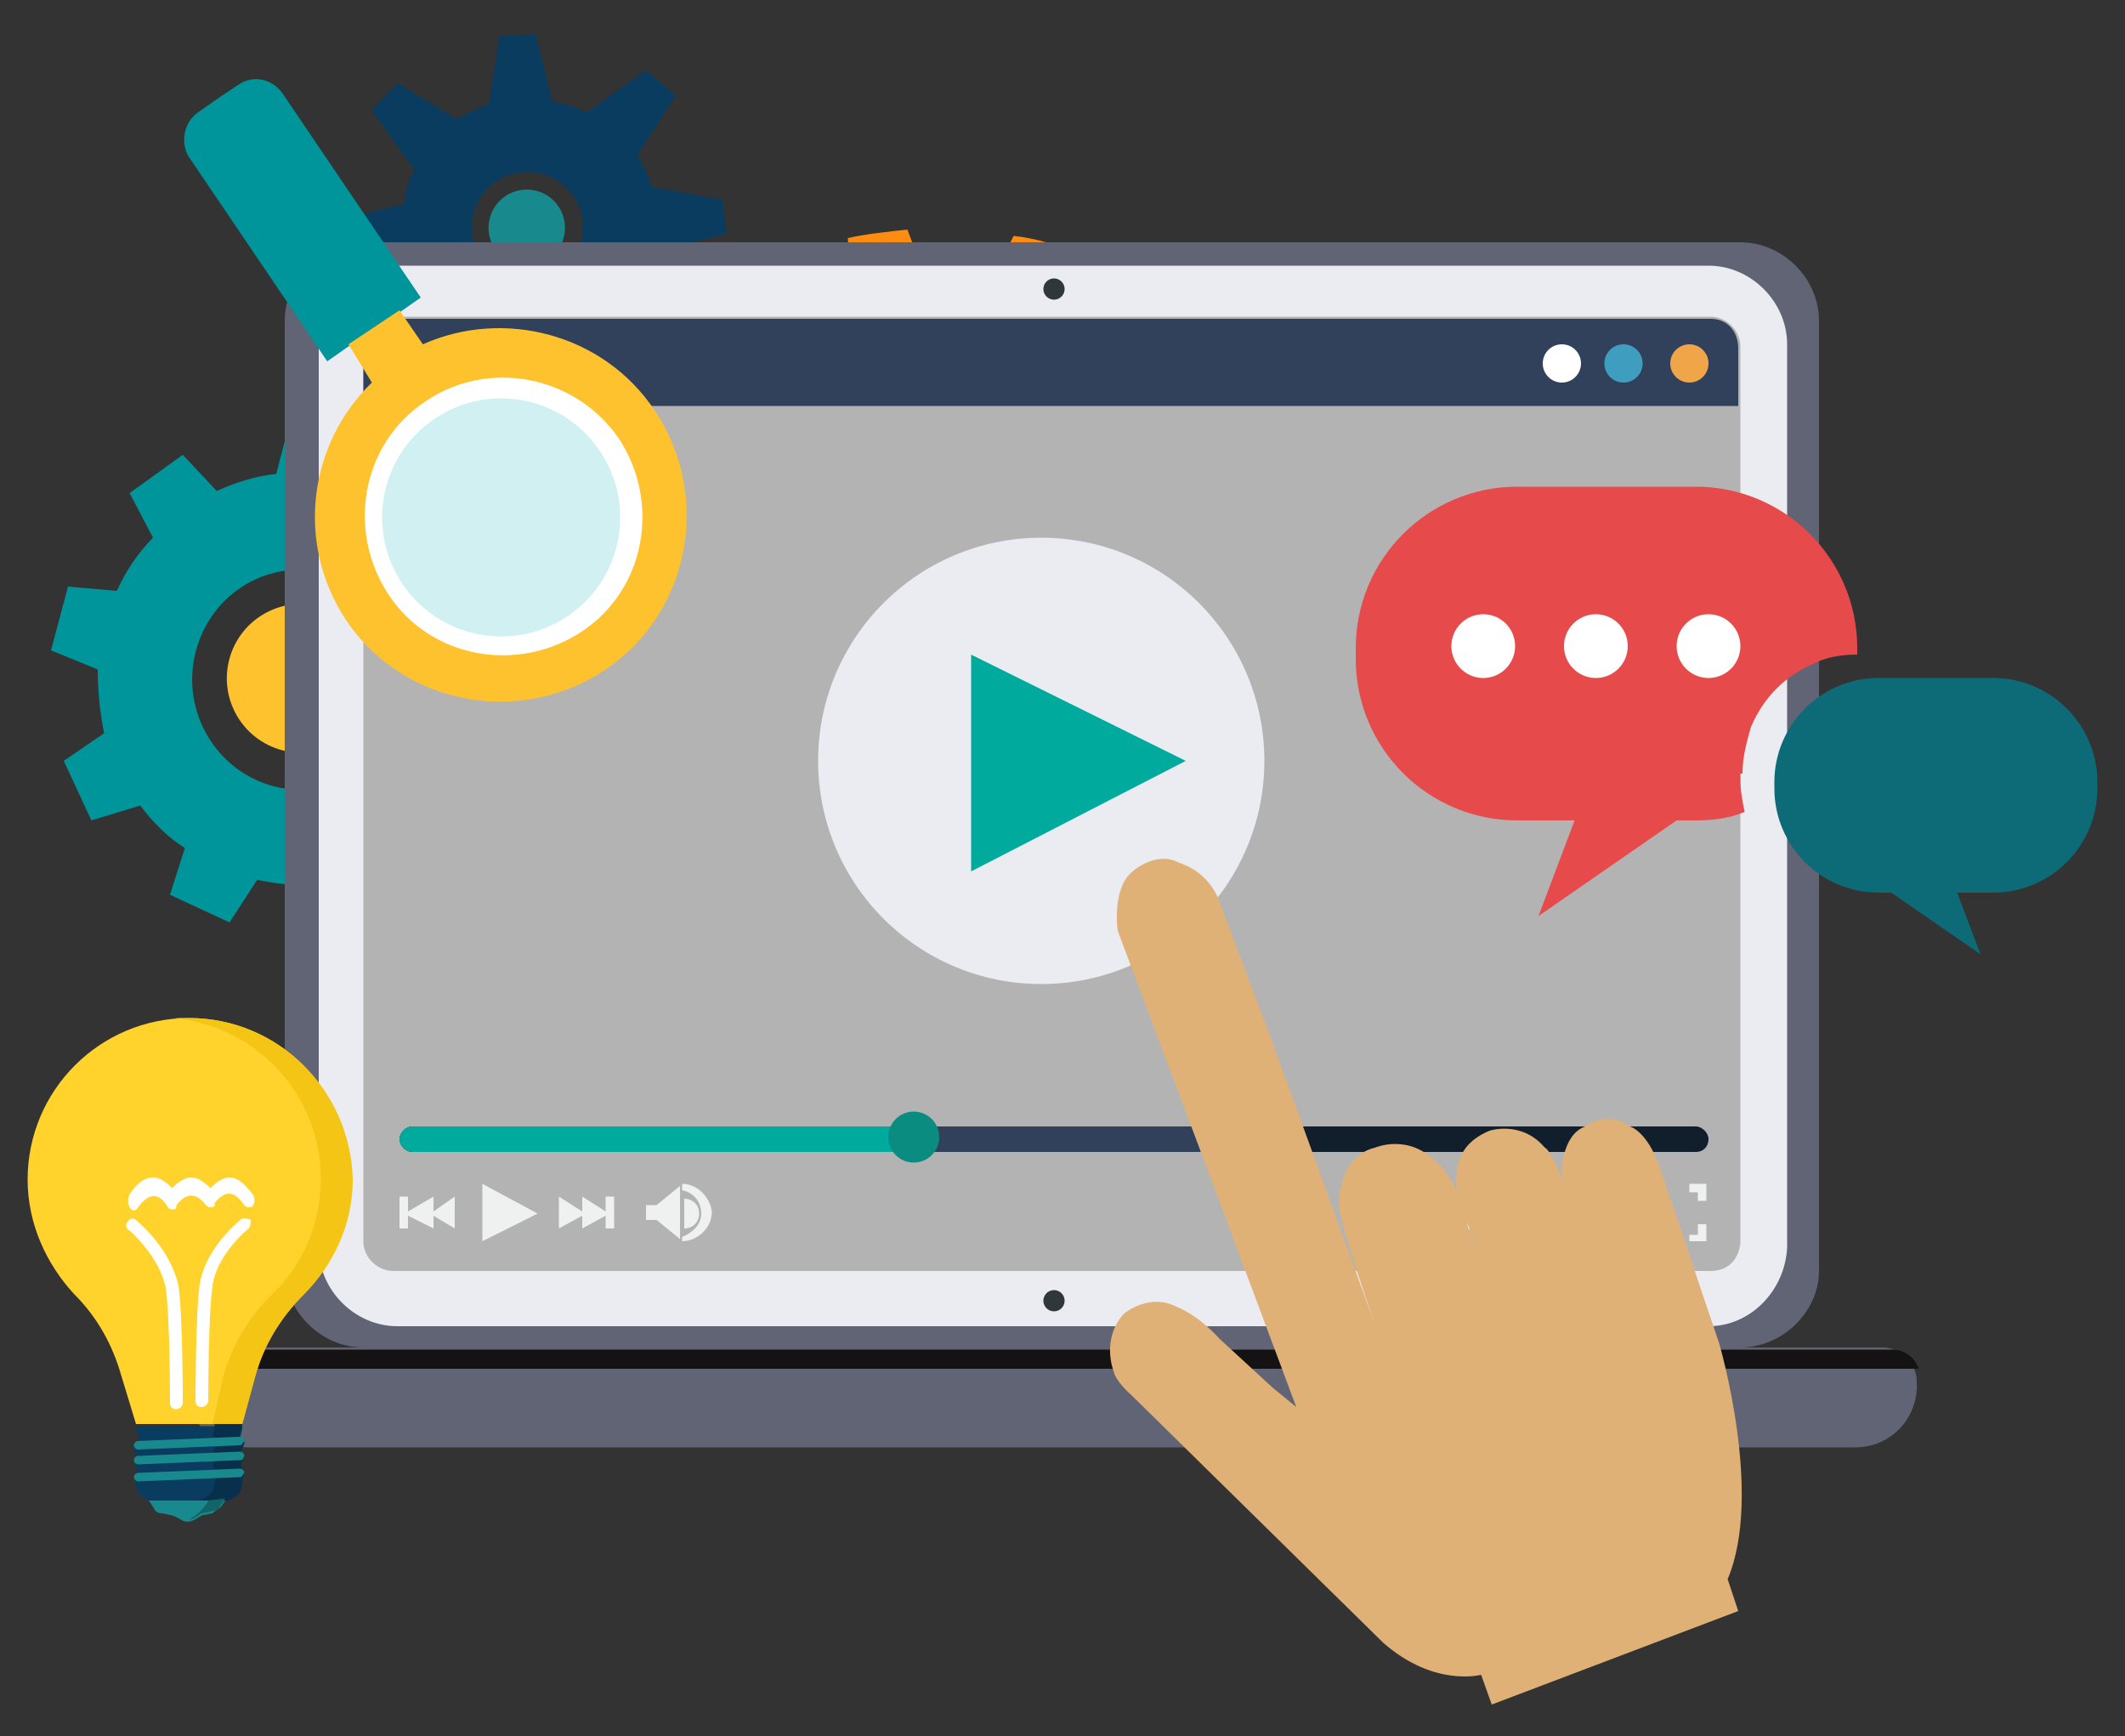 <?xml version="1.0" encoding="utf-8"?>
<!-- Generator: Adobe Illustrator 21.1.0, SVG Export Plug-In . SVG Version: 6.00 Build 0)  -->
<svg version="1.1" id="Layer_1" xmlns="http://www.w3.org/2000/svg" xmlns:xlink="http://www.w3.org/1999/xlink" x="0px" y="0px"
	 viewBox="0 0 100 81.7" style="enable-background:new 0 0 100 81.7;" xml:space="preserve">
<rect x="0" y="0" width="100" height="81.7" fill="#333333" stroke="none"/>
<style type="text/css">
	.st0{fill:#FD8C10;}
	.st1{fill:#0A3C5F;}
	.st2{fill:#00959B;}
	.st3{fill:#FEC22E;}
	.st4{fill:#18898D;}
	.st5{fill:#606474;}
	.st6{fill:#EAECF2;}
	.st7{fill:#2F3738;}
	.st8{fill:#141213;}
	.st9{fill:#B3B3B3;}
	.st10{fill:#31415C;}
	.st11{fill:#FFFFFF;}
	.st12{fill:#3F9EC0;}
	.st13{fill:#F0A549;}
	.st14{fill:#EFF0F0;}
	.st15{fill:#111F2D;}
	.st16{fill:#00AA9D;}
	.st17{fill:#0B8C81;}
	.st18{fill:#DFB177;}
	.st19{fill:#0D6B77;}
	.st20{fill:#E64A4B;}
	.st21{fill:#08304D;}
	.st22{fill:#116569;}
	.st23{fill:#FFD22C;}
	.st24{fill:#F5C515;}
	.st25{opacity:0.25;fill:#47C5C9;}
</style>
<g>
	<g id="_x2014_ÎÓÈ_x5F_28_x5F_3_x5F__1_">
		<g>
			<g>
				<path class="st0" d="M35.4,13.1c-0.8,0.4-1.6,0.9-2.4,1.5l1.3,3.1c-0.6,0.5-1.2,1.1-1.8,1.7l-3.2-1.2c-0.6,0.7-1.1,1.5-1.5,2.3
					l2.4,2.3c-0.4,0.8-0.7,1.6-0.9,2.4L26,25.5c-0.2,0.9-0.3,1.8-0.4,2.7l3.2,1.1c0,0.9,0,1.8,0.1,2.6l-3,1.5
					c0.2,0.9,0.4,1.7,0.7,2.6l3.4-0.2c0.3,0.8,0.7,1.6,1.2,2.4L29,40.8c0.3,0.4,0.5,0.7,0.8,1.1c0.3,0.3,0.6,0.7,0.9,1l3-1.6
					c0.7,0.6,1.4,1.2,2.1,1.7l-0.9,3.3c0.8,0.5,1.6,0.8,2.4,1.2l2.1-2.7c0.8,0.3,1.7,0.5,2.6,0.6l0.5,3.3c0.9,0.1,1.8,0.1,2.7,0.1
					l0.8-3.3c0.8-0.1,1.7-0.2,2.5-0.5l1.8,2.8c0.9-0.3,1.7-0.6,2.5-1l-0.6-3.3c0.7-0.4,1.4-0.9,2-1.4l2.8,1.8c0.7-0.6,1.3-1.3,1.9-2
					L57.2,39c0.5-0.6,0.9-1.3,1.2-2l3.3,0.5c0.4-0.9,0.7-1.8,1-2.7L59.8,33c0.2-0.7,0.3-1.5,0.3-2.3l3.3-0.9c0-1-0.1-1.9-0.2-2.9
					l-3.4-0.5c-0.2-0.7-0.4-1.4-0.6-2.1l2.6-2.1c-0.4-0.9-0.8-1.7-1.4-2.6l-3.3,0.9c-0.2-0.3-0.4-0.6-0.7-0.9
					c-0.2-0.3-0.5-0.6-0.7-0.8l1.5-3c-0.7-0.7-1.5-1.3-2.3-1.8l-2.6,2.2c-0.6-0.4-1.3-0.7-2-1l0.2-3.4c-0.9-0.3-1.8-0.6-2.8-0.7
					l-1.5,3c-0.8-0.1-1.5-0.1-2.3-0.1l-1.2-3.2c-0.9,0.1-1.9,0.2-2.8,0.4L40,14.7c-0.8,0.2-1.5,0.5-2.2,0.8L35.4,13.1z M51.3,24.1
					c3.2,3.8,2.6,9.5-1.2,12.6c-3.8,3.2-9.5,2.6-12.6-1.2c-3.2-3.8-2.6-9.5,1.2-12.6C42.5,19.8,48.1,20.3,51.3,24.1z"/>
				<g>
					
						<ellipse transform="matrix(0.771 -0.637 0.637 0.771 -8.832 35.121)" class="st1" cx="44.4" cy="29.8" rx="5.8" ry="5.8"/>
				</g>
			</g>
		</g>
		<g>
			<g>
				<path class="st2" d="M5.5,27.8l-2.3-0.2l-0.8,3l2.2,0.9c0,1,0.1,2,0.3,3l-1.9,1.3l1.3,2.8l2.3-0.7c0.6,0.8,1.3,1.5,2.1,2L8,42.1
					l2.8,1.3l1.3-2c1,0.2,1.9,0.3,2.9,0.2l1,2.2l3-0.8l-0.3-2.5c0.8-0.4,1.6-1,2.3-1.7l2.2,1.1l1.8-2.6l-1.8-1.7
					c0.2-0.4,0.3-0.8,0.4-1.2c0.1-0.5,0.2-1,0.3-1.5l2.4-0.6l-0.3-3.1L23.4,29c-0.3-0.9-0.7-1.8-1.2-2.5l1.4-2l-2.2-2.2l-2,1.5
					c-0.8-0.5-1.7-0.9-2.6-1.2l-0.2-2.4L13.6,20L13,22.3c-1,0.1-1.9,0.4-2.8,0.8l-1.6-1.7l-2.5,1.8l1.1,2.1
					C6.5,26,5.9,26.9,5.5,27.8z M15.5,27c2.7,0.7,4.4,3.5,3.7,6.3c-0.7,2.7-3.5,4.4-6.3,3.7c-2.7-0.7-4.4-3.5-3.7-6.3
					C9.9,27.9,12.7,26.2,15.5,27z"/>
				
					<ellipse transform="matrix(0.251 -0.968 0.968 0.251 -20.269 37.654)" class="st3" cx="14.2" cy="31.9" rx="3.5" ry="3.5"/>
			</g>
		</g>
		<path class="st1" d="M30.4,3.3l-2.8,2c-0.5-0.3-1-0.4-1.6-0.5l-0.8-3.2l-1.7,0.1L23,4.9c-0.5,0.2-1,0.4-1.5,0.7l-2.8-1.7l-1.2,1.3
			l2,2.8c-0.3,0.5-0.4,1-0.5,1.6l-3.2,0.8l0.1,1.7l3.3,0.6c0.2,0.5,0.4,1,0.7,1.5l-1.7,2.8l1.3,1.2l2.8-2c0.5,0.3,1,0.4,1.6,0.5
			l0.8,3.2l1.7-0.1l0.6-3.3c0.5-0.2,1-0.4,1.5-0.7l2.8,1.7l1.2-1.3l-2-2.8c0.3-0.5,0.4-1,0.5-1.6l3.2-0.8L34,9.4l-3.3-0.6
			c-0.2-0.5-0.4-1-0.7-1.5l1.8-2.8L30.4,3.3z M26.7,12.5c-1,1-2.6,1.1-3.7,0.1c-1-1-1.1-2.6-0.1-3.7c1-1,2.6-1.1,3.7-0.1
			C27.7,9.8,27.7,11.4,26.7,12.5z"/>
		<ellipse transform="matrix(0.969 -0.245 0.245 0.969 -1.863 6.425)" class="st4" cx="24.8" cy="10.7" rx="1.8" ry="1.8"/>
	</g>
	<g>
		<path class="st5" d="M81.9,63.4H17.1c-2,0-3.7-1.7-3.7-3.7V15.1c0-2,1.7-3.7,3.7-3.7h64.8c2,0,3.7,1.7,3.7,3.7v44.7
			C85.6,61.7,83.9,63.4,81.9,63.4z"/>
		<path class="st6" d="M80.4,62.4H18.7c-2,0-3.7-1.7-3.7-3.7V16.2c0-2,1.7-3.7,3.7-3.7h61.7c2,0,3.7,1.7,3.7,3.7v42.5
			C84,60.7,82.4,62.4,80.4,62.4z"/>
		<path class="st5" d="M87.3,68.1H11.7c-1.7,0-3.1-1.4-3.1-3.1l0,0c0-0.8,0.7-1.6,1.6-1.6h78.4c0.8,0,1.6,0.7,1.6,1.6l0,0
			C90.3,66.7,89,68.1,87.3,68.1z"/>
		<circle class="st7" cx="49.6" cy="13.6" r="0.5"/>
		<circle class="st7" cx="49.6" cy="61.2" r="0.5"/>
		<path class="st8" d="M8.8,64.4h81.5c-0.2-0.5-0.6-0.9-1.3-0.9H10.2C9.4,63.4,9,63.8,8.8,64.4z"/>
		<path class="st9" d="M80.5,59.8h-62c-0.7,0-1.4-0.6-1.4-1.4V16.3c0-0.7,0.6-1.4,1.4-1.4h62c0.7,0,1.4,0.6,1.4,1.4v42.2
			C81.8,59.3,81.3,59.8,80.5,59.8z"/>
		<path class="st10" d="M80.5,15h-62c-0.7,0-1.4,0.6-1.4,1.4v2.7h64.7v-2.7C81.8,15.6,81.3,15,80.5,15z"/>
		<circle class="st11" cx="73.5" cy="17.1" r="0.9"/>
		<circle class="st12" cx="76.4" cy="17.1" r="0.9"/>
		<circle class="st13" cx="79.5" cy="17.1" r="0.9"/>
		<g>
			<polygon class="st14" points="21.4,56.3 20.4,57 20.4,56.3 19.2,57 19.2,56.3 18.8,56.3 18.8,57.8 19.2,57.8 19.2,57.2 
				20.4,57.8 20.4,57.2 21.4,57.8 			"/>
			<polygon class="st14" points="28.5,56.3 28.5,57 27.4,56.3 27.4,57 26.3,56.3 26.3,57.8 27.4,57.2 27.4,57.8 28.5,57.2 
				28.5,57.8 28.9,57.8 28.9,56.3 			"/>
			<polygon class="st14" points="22.7,55.7 25.3,57.1 22.7,58.4 			"/>
			<path class="st14" d="M30.9,56.7l1.1-0.9v0.9v0.7v0.9l-1.1-0.9l0,0h-0.5v-0.7H30.9z M32.2,56.4v1.4c0.4,0,0.7-0.3,0.7-0.7
				C32.9,56.6,32.5,56.4,32.2,56.4z M32.1,55.7v0.3c0.5,0.1,0.9,0.5,0.9,1.1c0,0.5-0.4,0.9-0.9,1.1v0.2c0.7,0,1.4-0.6,1.4-1.4
				C33.4,56.3,32.8,55.7,32.1,55.7z"/>
			<path class="st14" d="M71.3,55.7v2.6H75v-2.6H71.3z M74.5,58.1h-2.8v-1.9h2.8V58.1z"/>
			<path class="st14" d="M76.8,55.7h0.8v0.4h-0.4v0.4h-0.4V55.7z M79.9,58.1h-0.4v0.3h0.8v-0.8h-0.4V58.1z M79.5,55.7v0.4h0.4v0.4
				h0.4v-0.8L79.5,55.7z M77.3,57.5h-0.4v0.8h0.8v-0.4h-0.4V57.5z"/>
			<path class="st14" d="M69.6,57.3v-0.4h-0.4c0-0.1-0.1-0.2-0.1-0.3l0.3-0.3L69,55.9l-0.3,0.3c-0.1,0-0.2-0.1-0.3-0.1v-0.4H68v0.4
				c-0.1,0-0.2,0.1-0.3,0.1l-0.3-0.3l-0.2,0.3l0.3,0.3c-0.1,0.1-0.1,0.2-0.1,0.3h-0.4v0.4h0.4c0,0.1,0.1,0.2,0.1,0.3l-0.2,0.2
				l0.3,0.3l0.2-0.2c0.1,0.1,0.2,0.1,0.3,0.1v0.3h0.4v-0.3c0.1,0,0.2-0.1,0.3-0.1l0.2,0.2l0.3-0.3L69,57.5c0-0.1,0.1-0.2,0.1-0.3
				h0.4V57.3z M68.2,57.6c-0.3,0-0.5-0.2-0.5-0.5c0-0.3,0.2-0.5,0.5-0.5c0.3,0,0.5,0.2,0.5,0.5C68.8,57.4,68.5,57.6,68.2,57.6z"/>
		</g>
		<path class="st15" d="M79.8,54.2H19.4c-0.3,0-0.6-0.3-0.6-0.6l0,0c0-0.3,0.3-0.6,0.6-0.6h60.4c0.3,0,0.6,0.3,0.6,0.6l0,0
			C80.4,53.9,80.2,54.2,79.8,54.2z"/>
		<path class="st10" d="M60.7,54.2H19.5c-0.3,0-0.6-0.3-0.6-0.6l0,0c0-0.3,0.3-0.6,0.6-0.6h41.2c0.3,0,0.6,0.3,0.6,0.6l0,0
			C61.4,53.9,61,54.2,60.7,54.2z"/>
		<path class="st16" d="M43.1,54.2H19.4c-0.3,0-0.6-0.3-0.6-0.6l0,0c0-0.3,0.3-0.6,0.6-0.6h23.7c0.3,0,0.6,0.3,0.6,0.6l0,0
			C43.8,53.9,43.4,54.2,43.1,54.2z"/>
		<circle class="st17" cx="43" cy="53.5" r="1.2"/>
		<circle class="st6" cx="49" cy="35.8" r="10.5"/>
		<polygon class="st16" points="45.7,30.8 55.8,35.8 45.7,41 		"/>
	</g>
	<path class="st18" d="M70.2,80.2l-0.5-1.4c0,0-2.2,0.6-4.6-1.5L53.2,65.6c0,0-0.7-0.6-0.8-1.1c0,0-0.6-1.5,0.5-2.7
		c0,0,1.2-1,2.5-0.3c0,0,0.9,0.3,2,1.5l2.5,2.3l1.1,0.9l-4.3-11.5l-4.1-10.9c0,0-0.3-2,0.7-2.8c0,0,1.1-1,2.2-0.4
		c0,0,1.2,0.3,1.8,1.6l2.6,6.9l4.8,13.2c0,0-1.7-4.8-1.7-5.7c0,0,0-2.2,1.7-2.6c0,0,1.6-0.7,2.9,0.7c0,0,0.9,0.5,1.5,3.1l1,2.5
		c0,0-1.7-4.2-1.6-4.7c0.1-0.4-0.1-1.7,1.6-2.4c0,0,1.5-0.5,2.6,0.8c0,0,0.2,0,0.8,1.4l1.1,2.8c0,0-1.2-2.8-1.1-3.1
		c0,0,0-1.7,1.1-2.1c0,0,1-0.8,2.1,0c0,0,0.8,0.2,1.4,1.9l2.8,8.3c0,0,2.1,7.1,0.4,11.1l0.5,1.5L70.2,80.2z"/>
	<g>
		<path class="st19" d="M88.4,31.9h5.4c2.7,0,4.9,2.2,4.9,4.9v0.3c0,2.7-2.2,4.9-4.9,4.9h-1.7l1.1,2.9L89,42h-0.6
			c-2.7,0-4.9-2.2-4.9-4.9v-0.3C83.5,34.1,85.7,31.9,88.4,31.9z"/>
		<g>
			<g>
				<g>
					<path class="st20" d="M82,36.4c0-0.8,0.2-1.5,0.4-2.2c0.3-0.7,0.7-1.3,1.2-1.8c0.5-0.5,1.1-0.9,1.8-1.2c0.6-0.3,1.3-0.4,2-0.4
						v-0.3c0-4.2-3.4-7.6-7.6-7.6h-8.4c-4.2,0-7.6,3.4-7.6,7.6V31c0,4.2,3.4,7.6,7.6,7.6h2.7l-1.7,4.5l6.5-4.5h0.9
						c0.8,0,1.6-0.1,2.3-0.4c-0.1-0.5-0.2-1-0.2-1.5V36.4z"/>
				</g>
			</g>
		</g>
		<circle class="st11" cx="69.8" cy="30.4" r="1.5"/>
		<circle class="st11" cx="75.1" cy="30.4" r="1.5"/>
		<circle class="st11" cx="80.4" cy="30.4" r="1.5"/>
	</g>
	<g>
		<g>
			<g>
				<path class="st1" d="M11.4,68.4c0.2,0.2-0.2,0.5,0,0.7c0.2,0.2,0,0.4,0,0.7c0,0.3-0.2,0.6-0.7,0.8H8.9H7.1
					c-0.5-0.1-0.7-0.4-0.7-0.7c0-0.3-0.2-0.3,0-0.5c0.2-0.2-0.2-0.5,0-0.7c0.2-0.2-0.3-0.5,0-0.7c0.3-0.3,0-0.4,0-0.9h2.5h2.5
					c0,0.5-0.2,0.4,0,0.7C11.7,67.9,11.2,68.2,11.4,68.4z"/>
				<path class="st4" d="M10.4,70.9c-0.1,0.1-0.3,0.2-0.4,0.3l-0.5,0.1c-0.2,0.1-0.4,0.3-0.7,0.3c-0.2,0-0.4-0.2-0.7-0.3l-0.5-0.1
					c-0.2,0-0.3-0.1-0.4-0.3l-0.2-0.3h1.8h1.8L10.4,70.9z"/>
				<path class="st21" d="M11.4,68.4c-0.2-0.2,0.3-0.5,0-0.7c-0.3-0.3,0-0.2,0-0.7h-1.3c0,0.5-0.2,0.4,0,0.7c0.3,0.3-0.2,0.5,0,0.7
					c0.2,0.2-0.2,0.5,0,0.7c0.2,0.2,0,0.4,0,0.7c0,0.3-0.2,0.6-0.7,0.8h1.3c0.5-0.1,0.7-0.5,0.7-0.8c0-0.3,0.2-0.5,0-0.7
					C11.2,68.9,11.6,68.6,11.4,68.4z"/>
				<path class="st22" d="M9.8,70.6c0,0,0,0.1-0.2,0.3c-0.2,0.3-0.7,0.6-0.7,0.6c0.2,0,0.4-0.2,0.6-0.3l0.5-0.1
					c0.2,0,0.3-0.1,0.4-0.3l0.2-0.3L9.8,70.6z"/>
			</g>
			<path class="st4" d="M11.3,68l-4.8,0.2c-0.1,0-0.2-0.1-0.2-0.2l0,0c0-0.1,0.1-0.2,0.2-0.2l4.8-0.2c0.1,0,0.2,0.1,0.2,0.2l0,0
				C11.4,67.9,11.4,68,11.3,68z"/>
			<path class="st4" d="M11.3,68.7l-4.8,0.2c-0.1,0-0.2-0.1-0.2-0.2l0,0c0-0.1,0.1-0.2,0.2-0.2l4.8-0.2c0.1,0,0.2,0.1,0.2,0.2l0,0
				C11.4,68.7,11.4,68.7,11.3,68.7z"/>
			<path class="st4" d="M11.3,69.5l-4.8,0.2c-0.1,0-0.2-0.1-0.2-0.2l0,0c0-0.1,0.1-0.2,0.2-0.2l4.8-0.2c0.1,0,0.2,0.1,0.2,0.2l0,0
				C11.4,69.4,11.4,69.5,11.3,69.5z"/>
		</g>
		<g>
			<g>
				<g>
					<path class="st23" d="M16.5,55.5c0-4.2-3.4-7.6-7.6-7.6c-4.2,0-7.6,3.4-7.6,7.6c0,2.1,0.9,4,2.2,5.4c1.1,1.1,1.8,2.4,2.2,3.8
						L6.4,67h5l0.6-2.2c0.4-1.5,1.2-2.8,2.3-3.9C15.7,59.5,16.5,57.6,16.5,55.5z"/>
				</g>
			</g>
		</g>
		<g>
			<path class="st11" d="M6.4,57.4c-0.1-0.1-0.3-0.1-0.4,0.1c-0.1,0.1-0.1,0.3,0.1,0.4c0,0,1.4,1.2,1.7,2.7C8,62,8,66,8,66
				c0,0.2,0.1,0.3,0.3,0.3c0,0,0,0,0,0c0.1,0,0.3-0.1,0.3-0.3c0-0.2,0-4.1-0.2-5.5C8,58.7,6.5,57.5,6.4,57.4z"/>
			<path class="st11" d="M11.3,57.4c-0.1,0.1-1.6,1.3-1.9,3c-0.2,1.4-0.2,5.4-0.2,5.5c0,0.2,0.1,0.3,0.3,0.3c0,0,0,0,0,0
				c0.1,0,0.3-0.1,0.3-0.3c0,0,0-4.1,0.2-5.4c0.2-1.5,1.7-2.7,1.7-2.7c0.1-0.1,0.1-0.3,0.1-0.4C11.6,57.3,11.4,57.3,11.3,57.4z"/>
			<path class="st11" d="M11.9,56.2c-0.4-0.5-0.7-0.8-1.1-0.8c-0.3,0-0.6,0.2-0.9,0.5c-0.3-0.3-0.6-0.5-0.9-0.5c0,0,0,0,0,0
				c-0.3,0-0.6,0.2-0.9,0.5c-0.3-0.3-0.6-0.5-0.9-0.5c0,0,0,0,0,0c-0.4,0-0.8,0.3-1.1,0.8c-0.1,0.2-0.1,0.4,0,0.6
				c0.1,0.2,0.3,0.2,0.4,0c0.5-0.7,1-0.7,1.4,0c0,0,0,0,0,0c0,0,0,0,0,0c0.1,0.1,0.1,0.1,0.2,0.1c0.1,0,0.2,0,0.2-0.1c0,0,0,0,0-0.1
				c0.5-0.6,0.9-0.6,1.4,0c0,0,0,0,0,0c0,0,0,0,0,0c0.1,0.1,0.1,0.1,0.2,0.1c0.1,0,0.2,0,0.2-0.1c0,0,0,0,0-0.1
				c0.5-0.6,0.9-0.6,1.4,0.1c0.1,0.1,0.1,0.1,0.2,0.1c0.1,0,0.2,0,0.2-0.1C12,56.6,12,56.4,11.9,56.2z"/>
		</g>
		<path class="st24" d="M8.9,47.9c-0.2,0-0.5,0-0.7,0c3.9,0.4,6.9,3.6,6.9,7.6c0,2.1-0.9,4.1-2.3,5.4c-1.1,1.1-1.9,2.4-2.3,3.9
			L10,67h1.4l0.6-2.2c0.4-1.5,1.2-2.8,2.3-3.9c1.4-1.4,2.3-3.3,2.3-5.4C16.5,51.3,13.1,47.9,8.9,47.9z"/>
	</g>
	<g>
		<ellipse transform="matrix(0.828 -0.561 0.561 0.828 -9.589 17.465)" class="st11" cx="23.6" cy="24.3" rx="7.3" ry="7.3"/>
		<ellipse transform="matrix(0.828 -0.561 0.561 0.828 -9.589 17.465)" class="st25" cx="23.6" cy="24.3" rx="5.6" ry="5.6"/>
		<path class="st2" d="M8.9,7.4l6.5,9.6l1-0.7l0,0l1.2-0.8l1.2-0.8l0,0l1-0.7l-6.5-9.6c-0.5-0.7-1.4-0.9-2.1-0.4l-0.9,0.6L9.3,5.3
			C8.6,5.8,8.5,6.8,8.9,7.4z"/>
		<path class="st3" d="M17.5,18c-3,2.9-3.6,7.6-1.2,11.2c2.7,4,8.2,5,12.2,2.3c4-2.7,5-8.2,2.3-12.2c-2.4-3.6-7.1-4.8-10.9-3.1
			l-1.1-1.6l0,0l-1.2,0.8l-1.2,0.8l0,0L17.5,18z M29.1,20.6c2,3,1.3,7.1-1.7,9.1c-3,2-7.1,1.3-9.1-1.7c-2-3-1.3-7.1,1.7-9.1
			C22.9,16.9,27,17.6,29.1,20.6z"/>
	</g>
</g>
</svg>
